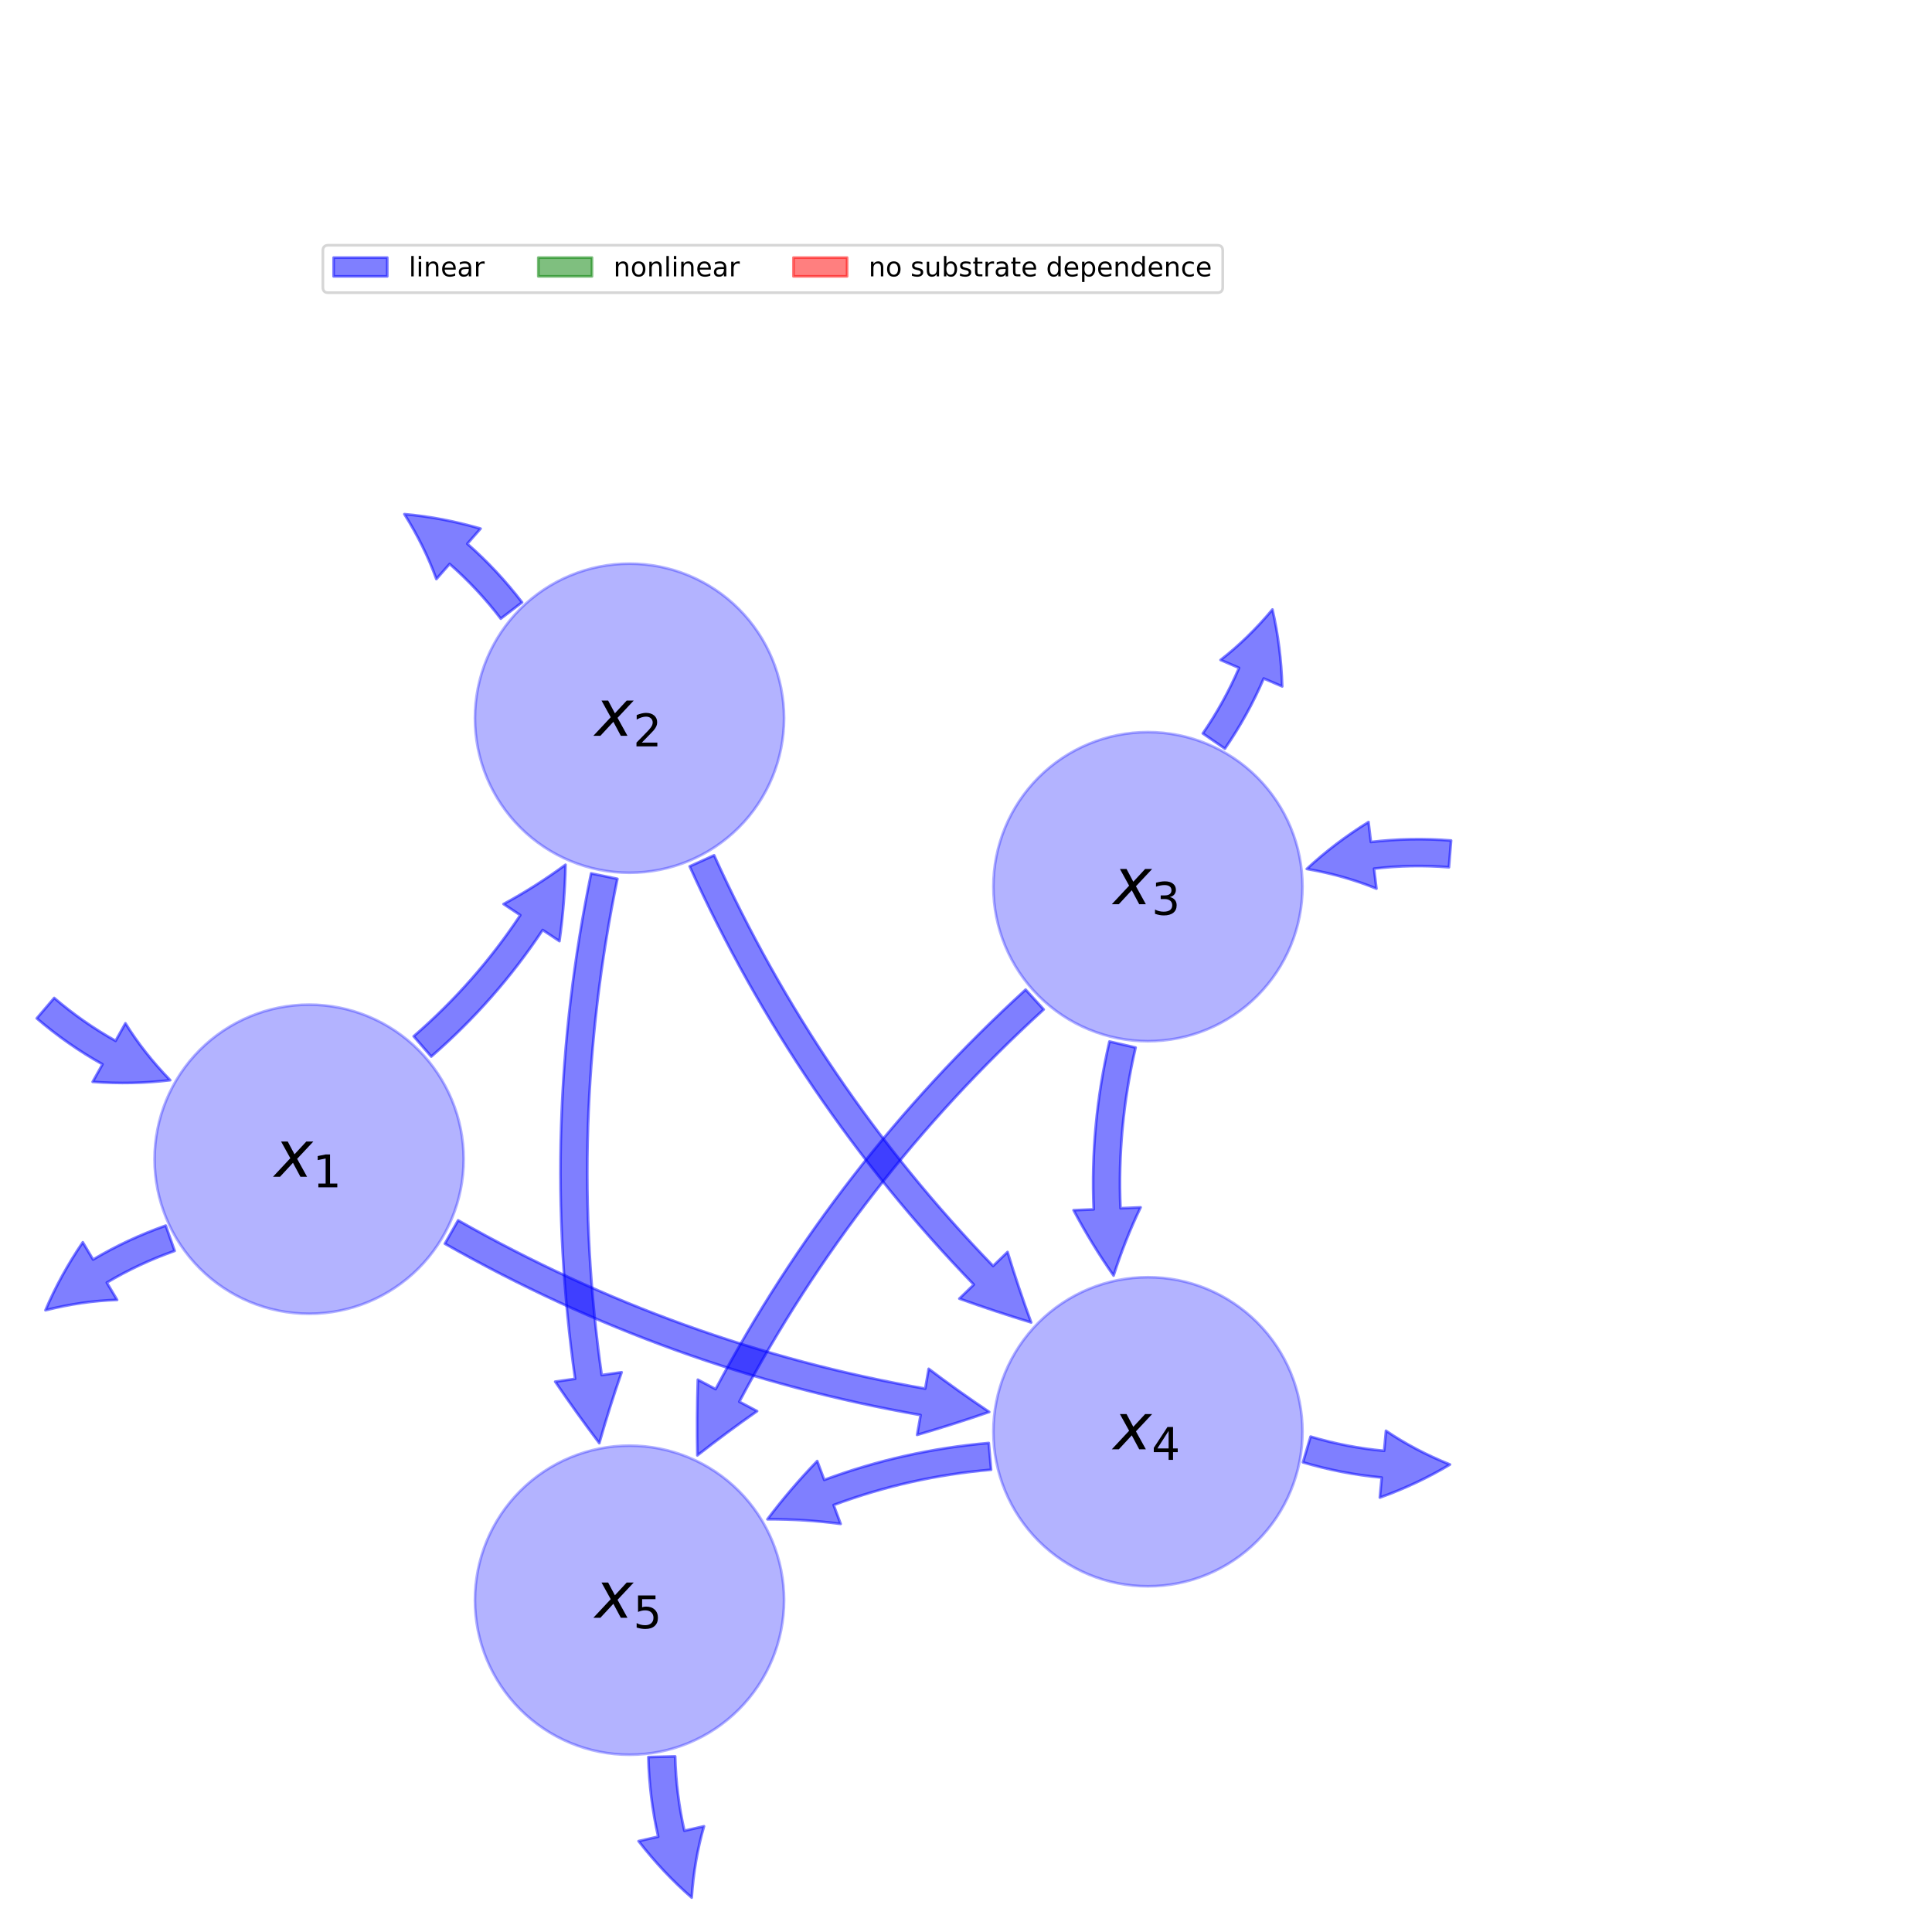 <?xml version="1.0" encoding="utf-8" standalone="no"?>
<!DOCTYPE svg PUBLIC "-//W3C//DTD SVG 1.1//EN"
  "http://www.w3.org/Graphics/SVG/1.1/DTD/svg11.dtd">
<!-- Created with matplotlib (http://matplotlib.org/) -->
<svg height="720pt" version="1.1" viewBox="0 0 720 720" width="720pt" xmlns="http://www.w3.org/2000/svg" xmlns:xlink="http://www.w3.org/1999/xlink">
 <defs>
  <style type="text/css">
*{stroke-linecap:butt;stroke-linejoin:round;}
  </style>
 </defs>
 <g id="figure_1">
  <g id="patch_1">
   <path d="M 0 720 
L 720 720 
L 720 0 
L 0 0 
z
" style="fill:#ffffff;"/>
  </g>
  <g id="axes_1">
   <g id="patch_2">
    <path clip-path="url(#p4491fda58a)" d="M 115.2 489.6 
C 130.476 489.6 145.128 483.531 155.929 472.729 
C 166.731 461.928 172.8 447.276 172.8 432 
C 172.8 416.724 166.731 402.072 155.929 391.271 
C 145.128 380.469 130.476 374.4 115.2 374.4 
C 99.924 374.4 85.272 380.469 74.471 391.271 
C 63.669 402.072 57.6 416.724 57.6 432 
C 57.6 447.276 63.669 461.928 74.471 472.729 
C 85.272 483.531 99.924 489.6 115.2 489.6 
z
" style="fill:#0000ff;opacity:0.3;stroke:#0000ff;stroke-linejoin:miter;"/>
   </g>
   <g id="patch_3">
    <path clip-path="url(#p4491fda58a)" d="M 20.197 371.913 
Q 30.945 381.111 43.076 387.897 
L 46.738 381.351 
Q 53.584 392.395 63.424 402.546 
Q 49.401 404.272 34.533 403.169 
L 38.194 396.624 
Q 25.197 389.353 13.695 379.51 
L 20.197 371.913 
z
" style="fill:#0000ff;opacity:0.5;stroke:#0000ff;stroke-linecap:round;"/>
   </g>
   <g id="patch_4">
    <path clip-path="url(#p4491fda58a)" d="M 65.09 466.169 
Q 51.75 470.878 39.807 477.991 
L 43.645 484.434 
Q 30.658 484.841 16.947 488.288 
Q 22.463 475.281 30.852 462.955 
L 34.69 469.399 
Q 47.485 461.778 61.761 456.739 
L 65.09 466.169 
z
" style="fill:#0000ff;opacity:0.5;stroke:#0000ff;stroke-linecap:round;"/>
   </g>
   <g id="patch_5">
    <path clip-path="url(#p4491fda58a)" d="M 234.602 325.257 
C 249.878 325.257 264.53 319.188 275.331 308.387 
C 286.133 297.585 292.202 282.933 292.202 267.657 
C 292.202 252.382 286.133 237.73 275.331 226.928 
C 264.53 216.127 249.878 210.057 234.602 210.057 
C 219.326 210.057 204.674 216.127 193.873 226.928 
C 183.071 237.73 177.002 252.382 177.002 267.657 
C 177.002 282.933 183.071 297.585 193.873 308.387 
C 204.674 319.188 219.326 325.257 234.602 325.257 
z
" style="fill:#0000ff;opacity:0.3;stroke:#0000ff;stroke-linejoin:miter;"/>
   </g>
   <g id="patch_6">
    <path clip-path="url(#p4491fda58a)" d="M 186.621 230.558 
Q 178.02 219.327 167.565 210.167 
L 162.622 215.808 
Q 158.222 203.582 150.707 191.607 
Q 164.782 192.834 179.097 197.004 
L 174.154 202.645 
Q 185.356 212.459 194.56 224.478 
L 186.621 230.558 
z
" style="fill:#0000ff;opacity:0.5;stroke:#0000ff;stroke-linecap:round;"/>
   </g>
   <g id="patch_7">
    <path clip-path="url(#p4491fda58a)" d="M 427.798 388.031 
C 443.074 388.031 457.726 381.962 468.527 371.16 
C 479.329 360.359 485.398 345.706 485.398 330.431 
C 485.398 315.155 479.329 300.503 468.527 289.701 
C 457.726 278.9 443.074 272.831 427.798 272.831 
C 412.522 272.831 397.87 278.9 387.069 289.701 
C 376.267 300.503 370.198 315.155 370.198 330.431 
C 370.198 345.706 376.267 360.359 387.069 371.16 
C 397.87 381.962 412.522 388.031 427.798 388.031 
z
" style="fill:#0000ff;opacity:0.3;stroke:#0000ff;stroke-linejoin:miter;"/>
   </g>
   <g id="patch_8">
    <path clip-path="url(#p4491fda58a)" d="M 539.976 323.201 
Q 525.874 322.077 512.071 323.718 
L 512.956 331.165 
Q 500.926 326.255 486.998 323.827 
Q 497.328 314.187 510.005 306.34 
L 510.891 313.788 
Q 525.679 312.03 540.77 313.233 
L 539.976 323.201 
z
" style="fill:#0000ff;opacity:0.5;stroke:#0000ff;stroke-linecap:round;"/>
   </g>
   <g id="patch_9">
    <path clip-path="url(#p4491fda58a)" d="M 448.254 273.334 
Q 456.279 261.683 461.759 248.909 
L 454.867 245.952 
Q 465.135 237.989 474.201 227.141 
Q 477.384 240.906 477.842 255.809 
L 470.949 252.852 
Q 465.077 266.538 456.49 279.006 
L 448.254 273.334 
z
" style="fill:#0000ff;opacity:0.5;stroke:#0000ff;stroke-linecap:round;"/>
   </g>
   <g id="patch_10">
    <path clip-path="url(#p4491fda58a)" d="M 427.798 591.169 
C 443.074 591.169 457.726 585.1 468.527 574.299 
C 479.329 563.497 485.398 548.845 485.398 533.569 
C 485.398 518.294 479.329 503.641 468.527 492.84 
C 457.726 482.038 443.074 475.969 427.798 475.969 
C 412.522 475.969 397.87 482.038 387.069 492.84 
C 376.267 503.641 370.198 518.294 370.198 533.569 
C 370.198 548.845 376.267 563.497 387.069 574.299 
C 397.87 585.1 412.522 591.169 427.798 591.169 
z
" style="fill:#0000ff;opacity:0.3;stroke:#0000ff;stroke-linejoin:miter;"/>
   </g>
   <g id="patch_11">
    <path clip-path="url(#p4491fda58a)" d="M 488.422 535.38 
Q 501.982 539.412 515.825 540.677 
L 516.507 533.208 
Q 527.253 540.512 540.372 545.783 
Q 528.264 553.064 514.232 558.104 
L 514.915 550.635 
Q 500.084 549.28 485.573 544.966 
L 488.422 535.38 
z
" style="fill:#0000ff;opacity:0.5;stroke:#0000ff;stroke-linecap:round;"/>
   </g>
   <g id="patch_12">
    <path clip-path="url(#p4491fda58a)" d="M 234.602 653.943 
C 249.878 653.943 264.53 647.873 275.331 637.072 
C 286.133 626.27 292.202 611.618 292.202 596.343 
C 292.202 581.067 286.133 566.415 275.331 555.613 
C 264.53 544.812 249.878 538.743 234.602 538.743 
C 219.326 538.743 204.674 544.812 193.873 555.613 
C 183.071 566.415 177.002 581.067 177.002 596.343 
C 177.002 611.618 183.071 626.27 193.873 637.072 
C 204.674 647.873 219.326 653.943 234.602 653.943 
z
" style="fill:#0000ff;opacity:0.3;stroke:#0000ff;stroke-linejoin:miter;"/>
   </g>
   <g id="patch_13">
    <path clip-path="url(#p4491fda58a)" d="M 251.613 654.559 
Q 251.97 668.701 255.044 682.257 
L 262.358 680.598 
Q 258.732 693.076 257.773 707.181 
Q 247.107 697.915 237.977 686.128 
L 245.292 684.469 
Q 241.998 669.945 241.616 654.811 
L 251.613 654.559 
z
" style="fill:#0000ff;opacity:0.5;stroke:#0000ff;stroke-linecap:round;"/>
   </g>
   <g id="patch_14">
    <path clip-path="url(#p4491fda58a)" d="M 154.166 386.192 
Q 177.255 366.152 193.908 341.056 
L 187.659 336.909 
Q 199.378 330.586 210.746 322.268 
Q 210.513 336.346 208.49 350.732 
L 202.24 346.585 
Q 184.836 372.813 160.721 393.744 
L 154.166 386.192 
z
" style="fill:#0000ff;opacity:0.5;stroke:#0000ff;stroke-linecap:round;"/>
   </g>
   <g id="patch_15">
    <path clip-path="url(#p4491fda58a)" d="M 170.729 454.793 
Q 252.678 501.365 344.804 517.506 
L 346.098 510.118 
Q 357.012 518.379 368.656 526.195 
Q 355.405 530.781 341.784 534.743 
L 343.078 527.356 
Q 249.245 510.916 165.788 463.488 
L 170.729 454.793 
z
" style="fill:#0000ff;opacity:0.5;stroke:#0000ff;stroke-linecap:round;"/>
   </g>
   <g id="patch_16">
    <path clip-path="url(#p4491fda58a)" d="M 266.128 318.737 
Q 305.052 404.583 370.096 471.791 
L 375.486 466.575 
Q 379.46 479.673 384.285 492.84 
Q 370.87 488.762 357.521 483.961 
L 362.911 478.745 
Q 296.661 410.292 257.02 322.866 
L 266.128 318.737 
z
" style="fill:#0000ff;opacity:0.5;stroke:#0000ff;stroke-linecap:round;"/>
   </g>
   <g id="patch_17">
    <path clip-path="url(#p4491fda58a)" d="M 230.083 327.512 
Q 211.115 419.842 224.233 512.446 
L 231.658 511.395 
Q 227.175 524.327 223.339 537.816 
Q 214.883 526.631 206.906 514.901 
L 214.331 513.849 
Q 200.97 419.528 220.288 325.499 
L 230.083 327.512 
z
" style="fill:#0000ff;opacity:0.5;stroke:#0000ff;stroke-linecap:round;"/>
   </g>
   <g id="patch_18">
    <path clip-path="url(#p4491fda58a)" d="M 423.2 390.394 
Q 416.299 420.178 417.577 450.269 
L 425.071 449.951 
Q 419.307 461.955 414.999 475.366 
Q 406.912 463.84 400.093 451.012 
L 407.586 450.694 
Q 406.25 419.245 413.458 388.137 
L 423.2 390.394 
z
" style="fill:#0000ff;opacity:0.5;stroke:#0000ff;stroke-linecap:round;"/>
   </g>
   <g id="patch_19">
    <path clip-path="url(#p4491fda58a)" d="M 388.961 376.198 
Q 319.344 439.745 275.526 522.374 
L 282.152 525.888 
Q 270.923 533.715 259.892 542.374 
Q 259.624 528.355 260.065 514.175 
L 266.691 517.689 
Q 311.322 433.529 382.219 368.812 
L 388.961 376.198 
z
" style="fill:#0000ff;opacity:0.5;stroke:#0000ff;stroke-linecap:round;"/>
   </g>
   <g id="patch_20">
    <path clip-path="url(#p4491fda58a)" d="M 369.349 547.725 
Q 338.89 550.366 310.667 560.881 
L 313.285 567.909 
Q 300.087 566.136 286.001 566.184 
Q 294.464 554.932 304.557 544.482 
L 307.176 551.51 
Q 336.672 540.521 368.485 537.763 
L 369.349 547.725 
z
" style="fill:#0000ff;opacity:0.5;stroke:#0000ff;stroke-linecap:round;"/>
   </g>
   <g id="text_1">
    <!-- $x_{1}$ -->
    <defs>
     <path d="M 60.016 54.688 
L 34.906 27.875 
L 50.297 0 
L 39.984 0 
L 28.422 21.688 
L 8.297 0 
L -2.594 0 
L 24.312 28.812 
L 10.016 54.688 
L 20.312 54.688 
L 30.812 34.906 
L 49.125 54.688 
z
" id="DejaVuSans-Oblique-78"/>
     <path d="M 12.406 8.297 
L 28.516 8.297 
L 28.516 63.922 
L 10.984 60.406 
L 10.984 69.391 
L 28.422 72.906 
L 38.281 72.906 
L 38.281 8.297 
L 54.391 8.297 
L 54.391 0 
L 12.406 0 
z
" id="DejaVuSans-31"/>
    </defs>
    <g transform="translate(102.36 438.623)scale(0.24 -0.24)">
     <use transform="translate(0 0.312)" xlink:href="#DejaVuSans-Oblique-78"/>
     <use transform="translate(59.18 -16.094)scale(0.7)" xlink:href="#DejaVuSans-31"/>
    </g>
   </g>
   <g id="text_2">
    <!-- $x_{2}$ -->
    <defs>
     <path d="M 19.188 8.297 
L 53.609 8.297 
L 53.609 0 
L 7.328 0 
L 7.328 8.297 
Q 12.938 14.109 22.625 23.891 
Q 32.328 33.688 34.812 36.531 
Q 39.547 41.844 41.422 45.531 
Q 43.312 49.219 43.312 52.781 
Q 43.312 58.594 39.234 62.25 
Q 35.156 65.922 28.609 65.922 
Q 23.969 65.922 18.812 64.312 
Q 13.672 62.703 7.812 59.422 
L 7.812 69.391 
Q 13.766 71.781 18.938 73 
Q 24.125 74.219 28.422 74.219 
Q 39.75 74.219 46.484 68.547 
Q 53.219 62.891 53.219 53.422 
Q 53.219 48.922 51.531 44.891 
Q 49.859 40.875 45.406 35.406 
Q 44.188 33.984 37.641 27.219 
Q 31.109 20.453 19.188 8.297 
z
" id="DejaVuSans-32"/>
    </defs>
    <g transform="translate(221.762 274.28)scale(0.24 -0.24)">
     <use transform="translate(0 0.312)" xlink:href="#DejaVuSans-Oblique-78"/>
     <use transform="translate(59.18 -16.094)scale(0.7)" xlink:href="#DejaVuSans-32"/>
    </g>
   </g>
   <g id="text_3">
    <!-- $x_{3}$ -->
    <defs>
     <path d="M 40.578 39.312 
Q 47.656 37.797 51.625 33 
Q 55.609 28.219 55.609 21.188 
Q 55.609 10.406 48.188 4.484 
Q 40.766 -1.422 27.094 -1.422 
Q 22.516 -1.422 17.656 -0.516 
Q 12.797 0.391 7.625 2.203 
L 7.625 11.719 
Q 11.719 9.328 16.594 8.109 
Q 21.484 6.891 26.812 6.891 
Q 36.078 6.891 40.938 10.547 
Q 45.797 14.203 45.797 21.188 
Q 45.797 27.641 41.281 31.266 
Q 36.766 34.906 28.719 34.906 
L 20.219 34.906 
L 20.219 43.016 
L 29.109 43.016 
Q 36.375 43.016 40.234 45.922 
Q 44.094 48.828 44.094 54.297 
Q 44.094 59.906 40.109 62.906 
Q 36.141 65.922 28.719 65.922 
Q 24.656 65.922 20.016 65.031 
Q 15.375 64.156 9.812 62.312 
L 9.812 71.094 
Q 15.438 72.656 20.344 73.438 
Q 25.25 74.219 29.594 74.219 
Q 40.828 74.219 47.359 69.109 
Q 53.906 64.016 53.906 55.328 
Q 53.906 49.266 50.438 45.094 
Q 46.969 40.922 40.578 39.312 
z
" id="DejaVuSans-33"/>
    </defs>
    <g transform="translate(414.958 337.053)scale(0.24 -0.24)">
     <use transform="translate(0 0.312)" xlink:href="#DejaVuSans-Oblique-78"/>
     <use transform="translate(59.18 -16.094)scale(0.7)" xlink:href="#DejaVuSans-33"/>
    </g>
   </g>
   <g id="text_4">
    <!-- $x_{4}$ -->
    <defs>
     <path d="M 37.797 64.312 
L 12.891 25.391 
L 37.797 25.391 
z
M 35.203 72.906 
L 47.609 72.906 
L 47.609 25.391 
L 58.016 25.391 
L 58.016 17.188 
L 47.609 17.188 
L 47.609 0 
L 37.797 0 
L 37.797 17.188 
L 4.891 17.188 
L 4.891 26.703 
z
" id="DejaVuSans-34"/>
    </defs>
    <g transform="translate(414.958 540.192)scale(0.24 -0.24)">
     <use transform="translate(0 0.312)" xlink:href="#DejaVuSans-Oblique-78"/>
     <use transform="translate(59.18 -16.094)scale(0.7)" xlink:href="#DejaVuSans-34"/>
    </g>
   </g>
   <g id="text_5">
    <!-- $x_{5}$ -->
    <defs>
     <path d="M 10.797 72.906 
L 49.516 72.906 
L 49.516 64.594 
L 19.828 64.594 
L 19.828 46.734 
Q 21.969 47.469 24.109 47.828 
Q 26.266 48.188 28.422 48.188 
Q 40.625 48.188 47.75 41.5 
Q 54.891 34.812 54.891 23.391 
Q 54.891 11.625 47.562 5.094 
Q 40.234 -1.422 26.906 -1.422 
Q 22.312 -1.422 17.547 -0.641 
Q 12.797 0.141 7.719 1.703 
L 7.719 11.625 
Q 12.109 9.234 16.797 8.062 
Q 21.484 6.891 26.703 6.891 
Q 35.156 6.891 40.078 11.328 
Q 45.016 15.766 45.016 23.391 
Q 45.016 31 40.078 35.438 
Q 35.156 39.891 26.703 39.891 
Q 22.75 39.891 18.812 39.016 
Q 14.891 38.141 10.797 36.281 
z
" id="DejaVuSans-35"/>
    </defs>
    <g transform="translate(221.762 602.965)scale(0.24 -0.24)">
     <use transform="translate(0 0.312)" xlink:href="#DejaVuSans-Oblique-78"/>
     <use transform="translate(59.18 -16.094)scale(0.7)" xlink:href="#DejaVuSans-35"/>
    </g>
   </g>
   <g id="legend_1">
    <g id="patch_21">
     <path d="M 122.327 109.078 
L 453.673 109.078 
Q 455.673 109.078 455.673 107.078 
L 455.673 93.4 
Q 455.673 91.4 453.673 91.4 
L 122.327 91.4 
Q 120.327 91.4 120.327 93.4 
L 120.327 107.078 
Q 120.327 109.078 122.327 109.078 
z
" style="fill:#ffffff;opacity:0.8;stroke:#cccccc;stroke-linejoin:miter;"/>
    </g>
    <g id="patch_22">
     <path d="M 124.327 102.998 
L 144.327 102.998 
L 144.327 95.998 
L 124.327 95.998 
z
" style="fill:#0000ff;opacity:0.5;stroke:#0000ff;stroke-linejoin:miter;"/>
    </g>
    <g id="text_6">
     <!-- linear -->
     <defs>
      <path d="M 9.422 75.984 
L 18.406 75.984 
L 18.406 0 
L 9.422 0 
z
" id="DejaVuSans-6c"/>
      <path d="M 9.422 54.688 
L 18.406 54.688 
L 18.406 0 
L 9.422 0 
z
M 9.422 75.984 
L 18.406 75.984 
L 18.406 64.594 
L 9.422 64.594 
z
" id="DejaVuSans-69"/>
      <path d="M 54.891 33.016 
L 54.891 0 
L 45.906 0 
L 45.906 32.719 
Q 45.906 40.484 42.875 44.328 
Q 39.844 48.188 33.797 48.188 
Q 26.516 48.188 22.312 43.547 
Q 18.109 38.922 18.109 30.906 
L 18.109 0 
L 9.078 0 
L 9.078 54.688 
L 18.109 54.688 
L 18.109 46.188 
Q 21.344 51.125 25.703 53.562 
Q 30.078 56 35.797 56 
Q 45.219 56 50.047 50.172 
Q 54.891 44.344 54.891 33.016 
z
" id="DejaVuSans-6e"/>
      <path d="M 56.203 29.594 
L 56.203 25.203 
L 14.891 25.203 
Q 15.484 15.922 20.484 11.062 
Q 25.484 6.203 34.422 6.203 
Q 39.594 6.203 44.453 7.469 
Q 49.312 8.734 54.109 11.281 
L 54.109 2.781 
Q 49.266 0.734 44.188 -0.344 
Q 39.109 -1.422 33.891 -1.422 
Q 20.797 -1.422 13.156 6.188 
Q 5.516 13.812 5.516 26.812 
Q 5.516 40.234 12.766 48.109 
Q 20.016 56 32.328 56 
Q 43.359 56 49.781 48.891 
Q 56.203 41.797 56.203 29.594 
z
M 47.219 32.234 
Q 47.125 39.594 43.094 43.984 
Q 39.062 48.391 32.422 48.391 
Q 24.906 48.391 20.391 44.141 
Q 15.875 39.891 15.188 32.172 
z
" id="DejaVuSans-65"/>
      <path d="M 34.281 27.484 
Q 23.391 27.484 19.188 25 
Q 14.984 22.516 14.984 16.5 
Q 14.984 11.719 18.141 8.906 
Q 21.297 6.109 26.703 6.109 
Q 34.188 6.109 38.703 11.406 
Q 43.219 16.703 43.219 25.484 
L 43.219 27.484 
z
M 52.203 31.203 
L 52.203 0 
L 43.219 0 
L 43.219 8.297 
Q 40.141 3.328 35.547 0.953 
Q 30.953 -1.422 24.312 -1.422 
Q 15.922 -1.422 10.953 3.297 
Q 6 8.016 6 15.922 
Q 6 25.141 12.172 29.828 
Q 18.359 34.516 30.609 34.516 
L 43.219 34.516 
L 43.219 35.406 
Q 43.219 41.609 39.141 45 
Q 35.062 48.391 27.688 48.391 
Q 23 48.391 18.547 47.266 
Q 14.109 46.141 10.016 43.891 
L 10.016 52.203 
Q 14.938 54.109 19.578 55.047 
Q 24.219 56 28.609 56 
Q 40.484 56 46.344 49.844 
Q 52.203 43.703 52.203 31.203 
z
" id="DejaVuSans-61"/>
      <path d="M 41.109 46.297 
Q 39.594 47.172 37.812 47.578 
Q 36.031 48 33.891 48 
Q 26.266 48 22.188 43.047 
Q 18.109 38.094 18.109 28.812 
L 18.109 0 
L 9.078 0 
L 9.078 54.688 
L 18.109 54.688 
L 18.109 46.188 
Q 20.953 51.172 25.484 53.578 
Q 30.031 56 36.531 56 
Q 37.453 56 38.578 55.875 
Q 39.703 55.766 41.062 55.516 
z
" id="DejaVuSans-72"/>
     </defs>
     <g transform="translate(152.327 102.998)scale(0.1 -0.1)">
      <use xlink:href="#DejaVuSans-6c"/>
      <use x="27.783" xlink:href="#DejaVuSans-69"/>
      <use x="55.566" xlink:href="#DejaVuSans-6e"/>
      <use x="118.945" xlink:href="#DejaVuSans-65"/>
      <use x="180.469" xlink:href="#DejaVuSans-61"/>
      <use x="241.748" xlink:href="#DejaVuSans-72"/>
     </g>
    </g>
    <g id="patch_23">
     <path d="M 200.613 102.998 
L 220.613 102.998 
L 220.613 95.998 
L 200.613 95.998 
z
" style="fill:#008000;opacity:0.5;stroke:#008000;stroke-linejoin:miter;"/>
    </g>
    <g id="text_7">
     <!-- nonlinear -->
     <defs>
      <path d="M 30.609 48.391 
Q 23.391 48.391 19.188 42.75 
Q 14.984 37.109 14.984 27.297 
Q 14.984 17.484 19.156 11.844 
Q 23.344 6.203 30.609 6.203 
Q 37.797 6.203 41.984 11.859 
Q 46.188 17.531 46.188 27.297 
Q 46.188 37.016 41.984 42.703 
Q 37.797 48.391 30.609 48.391 
z
M 30.609 56 
Q 42.328 56 49.016 48.375 
Q 55.719 40.766 55.719 27.297 
Q 55.719 13.875 49.016 6.219 
Q 42.328 -1.422 30.609 -1.422 
Q 18.844 -1.422 12.172 6.219 
Q 5.516 13.875 5.516 27.297 
Q 5.516 40.766 12.172 48.375 
Q 18.844 56 30.609 56 
z
" id="DejaVuSans-6f"/>
     </defs>
     <g transform="translate(228.613 102.998)scale(0.1 -0.1)">
      <use xlink:href="#DejaVuSans-6e"/>
      <use x="63.379" xlink:href="#DejaVuSans-6f"/>
      <use x="124.561" xlink:href="#DejaVuSans-6e"/>
      <use x="187.939" xlink:href="#DejaVuSans-6c"/>
      <use x="215.723" xlink:href="#DejaVuSans-69"/>
      <use x="243.506" xlink:href="#DejaVuSans-6e"/>
      <use x="306.885" xlink:href="#DejaVuSans-65"/>
      <use x="368.408" xlink:href="#DejaVuSans-61"/>
      <use x="429.688" xlink:href="#DejaVuSans-72"/>
     </g>
    </g>
    <g id="patch_24">
     <path d="M 295.692 102.998 
L 315.692 102.998 
L 315.692 95.998 
L 295.692 95.998 
z
" style="fill:#ff0000;opacity:0.5;stroke:#ff0000;stroke-linejoin:miter;"/>
    </g>
    <g id="text_8">
     <!-- no substrate dependence -->
     <defs>
      <path id="DejaVuSans-20"/>
      <path d="M 44.281 53.078 
L 44.281 44.578 
Q 40.484 46.531 36.375 47.5 
Q 32.281 48.484 27.875 48.484 
Q 21.188 48.484 17.844 46.438 
Q 14.5 44.391 14.5 40.281 
Q 14.5 37.156 16.891 35.375 
Q 19.281 33.594 26.516 31.984 
L 29.594 31.297 
Q 39.156 29.25 43.188 25.516 
Q 47.219 21.781 47.219 15.094 
Q 47.219 7.469 41.188 3.016 
Q 35.156 -1.422 24.609 -1.422 
Q 20.219 -1.422 15.453 -0.562 
Q 10.688 0.297 5.422 2 
L 5.422 11.281 
Q 10.406 8.688 15.234 7.391 
Q 20.062 6.109 24.812 6.109 
Q 31.156 6.109 34.562 8.281 
Q 37.984 10.453 37.984 14.406 
Q 37.984 18.062 35.516 20.016 
Q 33.062 21.969 24.703 23.781 
L 21.578 24.516 
Q 13.234 26.266 9.516 29.906 
Q 5.812 33.547 5.812 39.891 
Q 5.812 47.609 11.281 51.797 
Q 16.75 56 26.812 56 
Q 31.781 56 36.172 55.266 
Q 40.578 54.547 44.281 53.078 
z
" id="DejaVuSans-73"/>
      <path d="M 8.5 21.578 
L 8.5 54.688 
L 17.484 54.688 
L 17.484 21.922 
Q 17.484 14.156 20.5 10.266 
Q 23.531 6.391 29.594 6.391 
Q 36.859 6.391 41.078 11.031 
Q 45.312 15.672 45.312 23.688 
L 45.312 54.688 
L 54.297 54.688 
L 54.297 0 
L 45.312 0 
L 45.312 8.406 
Q 42.047 3.422 37.719 1 
Q 33.406 -1.422 27.688 -1.422 
Q 18.266 -1.422 13.375 4.438 
Q 8.5 10.297 8.5 21.578 
z
M 31.109 56 
z
" id="DejaVuSans-75"/>
      <path d="M 48.688 27.297 
Q 48.688 37.203 44.609 42.844 
Q 40.531 48.484 33.406 48.484 
Q 26.266 48.484 22.188 42.844 
Q 18.109 37.203 18.109 27.297 
Q 18.109 17.391 22.188 11.75 
Q 26.266 6.109 33.406 6.109 
Q 40.531 6.109 44.609 11.75 
Q 48.688 17.391 48.688 27.297 
z
M 18.109 46.391 
Q 20.953 51.266 25.266 53.625 
Q 29.594 56 35.594 56 
Q 45.562 56 51.781 48.094 
Q 58.016 40.188 58.016 27.297 
Q 58.016 14.406 51.781 6.484 
Q 45.562 -1.422 35.594 -1.422 
Q 29.594 -1.422 25.266 0.953 
Q 20.953 3.328 18.109 8.203 
L 18.109 0 
L 9.078 0 
L 9.078 75.984 
L 18.109 75.984 
z
" id="DejaVuSans-62"/>
      <path d="M 18.312 70.219 
L 18.312 54.688 
L 36.812 54.688 
L 36.812 47.703 
L 18.312 47.703 
L 18.312 18.016 
Q 18.312 11.328 20.141 9.422 
Q 21.969 7.516 27.594 7.516 
L 36.812 7.516 
L 36.812 0 
L 27.594 0 
Q 17.188 0 13.234 3.875 
Q 9.281 7.766 9.281 18.016 
L 9.281 47.703 
L 2.688 47.703 
L 2.688 54.688 
L 9.281 54.688 
L 9.281 70.219 
z
" id="DejaVuSans-74"/>
      <path d="M 45.406 46.391 
L 45.406 75.984 
L 54.391 75.984 
L 54.391 0 
L 45.406 0 
L 45.406 8.203 
Q 42.578 3.328 38.25 0.953 
Q 33.938 -1.422 27.875 -1.422 
Q 17.969 -1.422 11.734 6.484 
Q 5.516 14.406 5.516 27.297 
Q 5.516 40.188 11.734 48.094 
Q 17.969 56 27.875 56 
Q 33.938 56 38.25 53.625 
Q 42.578 51.266 45.406 46.391 
z
M 14.797 27.297 
Q 14.797 17.391 18.875 11.75 
Q 22.953 6.109 30.078 6.109 
Q 37.203 6.109 41.297 11.75 
Q 45.406 17.391 45.406 27.297 
Q 45.406 37.203 41.297 42.844 
Q 37.203 48.484 30.078 48.484 
Q 22.953 48.484 18.875 42.844 
Q 14.797 37.203 14.797 27.297 
z
" id="DejaVuSans-64"/>
      <path d="M 18.109 8.203 
L 18.109 -20.797 
L 9.078 -20.797 
L 9.078 54.688 
L 18.109 54.688 
L 18.109 46.391 
Q 20.953 51.266 25.266 53.625 
Q 29.594 56 35.594 56 
Q 45.562 56 51.781 48.094 
Q 58.016 40.188 58.016 27.297 
Q 58.016 14.406 51.781 6.484 
Q 45.562 -1.422 35.594 -1.422 
Q 29.594 -1.422 25.266 0.953 
Q 20.953 3.328 18.109 8.203 
z
M 48.688 27.297 
Q 48.688 37.203 44.609 42.844 
Q 40.531 48.484 33.406 48.484 
Q 26.266 48.484 22.188 42.844 
Q 18.109 37.203 18.109 27.297 
Q 18.109 17.391 22.188 11.75 
Q 26.266 6.109 33.406 6.109 
Q 40.531 6.109 44.609 11.75 
Q 48.688 17.391 48.688 27.297 
z
" id="DejaVuSans-70"/>
      <path d="M 48.781 52.594 
L 48.781 44.188 
Q 44.969 46.297 41.141 47.344 
Q 37.312 48.391 33.406 48.391 
Q 24.656 48.391 19.812 42.844 
Q 14.984 37.312 14.984 27.297 
Q 14.984 17.281 19.812 11.734 
Q 24.656 6.203 33.406 6.203 
Q 37.312 6.203 41.141 7.25 
Q 44.969 8.297 48.781 10.406 
L 48.781 2.094 
Q 45.016 0.344 40.984 -0.531 
Q 36.969 -1.422 32.422 -1.422 
Q 20.062 -1.422 12.781 6.344 
Q 5.516 14.109 5.516 27.297 
Q 5.516 40.672 12.859 48.328 
Q 20.219 56 33.016 56 
Q 37.156 56 41.109 55.141 
Q 45.062 54.297 48.781 52.594 
z
" id="DejaVuSans-63"/>
     </defs>
     <g transform="translate(323.692 102.998)scale(0.1 -0.1)">
      <use xlink:href="#DejaVuSans-6e"/>
      <use x="63.379" xlink:href="#DejaVuSans-6f"/>
      <use x="124.561" xlink:href="#DejaVuSans-20"/>
      <use x="156.348" xlink:href="#DejaVuSans-73"/>
      <use x="208.447" xlink:href="#DejaVuSans-75"/>
      <use x="271.826" xlink:href="#DejaVuSans-62"/>
      <use x="335.303" xlink:href="#DejaVuSans-73"/>
      <use x="387.402" xlink:href="#DejaVuSans-74"/>
      <use x="426.611" xlink:href="#DejaVuSans-72"/>
      <use x="467.725" xlink:href="#DejaVuSans-61"/>
      <use x="529.004" xlink:href="#DejaVuSans-74"/>
      <use x="568.213" xlink:href="#DejaVuSans-65"/>
      <use x="629.736" xlink:href="#DejaVuSans-20"/>
      <use x="661.523" xlink:href="#DejaVuSans-64"/>
      <use x="725" xlink:href="#DejaVuSans-65"/>
      <use x="786.523" xlink:href="#DejaVuSans-70"/>
      <use x="850" xlink:href="#DejaVuSans-65"/>
      <use x="911.523" xlink:href="#DejaVuSans-6e"/>
      <use x="974.902" xlink:href="#DejaVuSans-64"/>
      <use x="1038.379" xlink:href="#DejaVuSans-65"/>
      <use x="1099.902" xlink:href="#DejaVuSans-6e"/>
      <use x="1163.281" xlink:href="#DejaVuSans-63"/>
      <use x="1218.262" xlink:href="#DejaVuSans-65"/>
     </g>
    </g>
   </g>
  </g>
 </g>
 <defs>
  <clipPath id="p4491fda58a">
   <rect height="576" width="576" x="0" y="144"/>
  </clipPath>
 </defs>
</svg>
